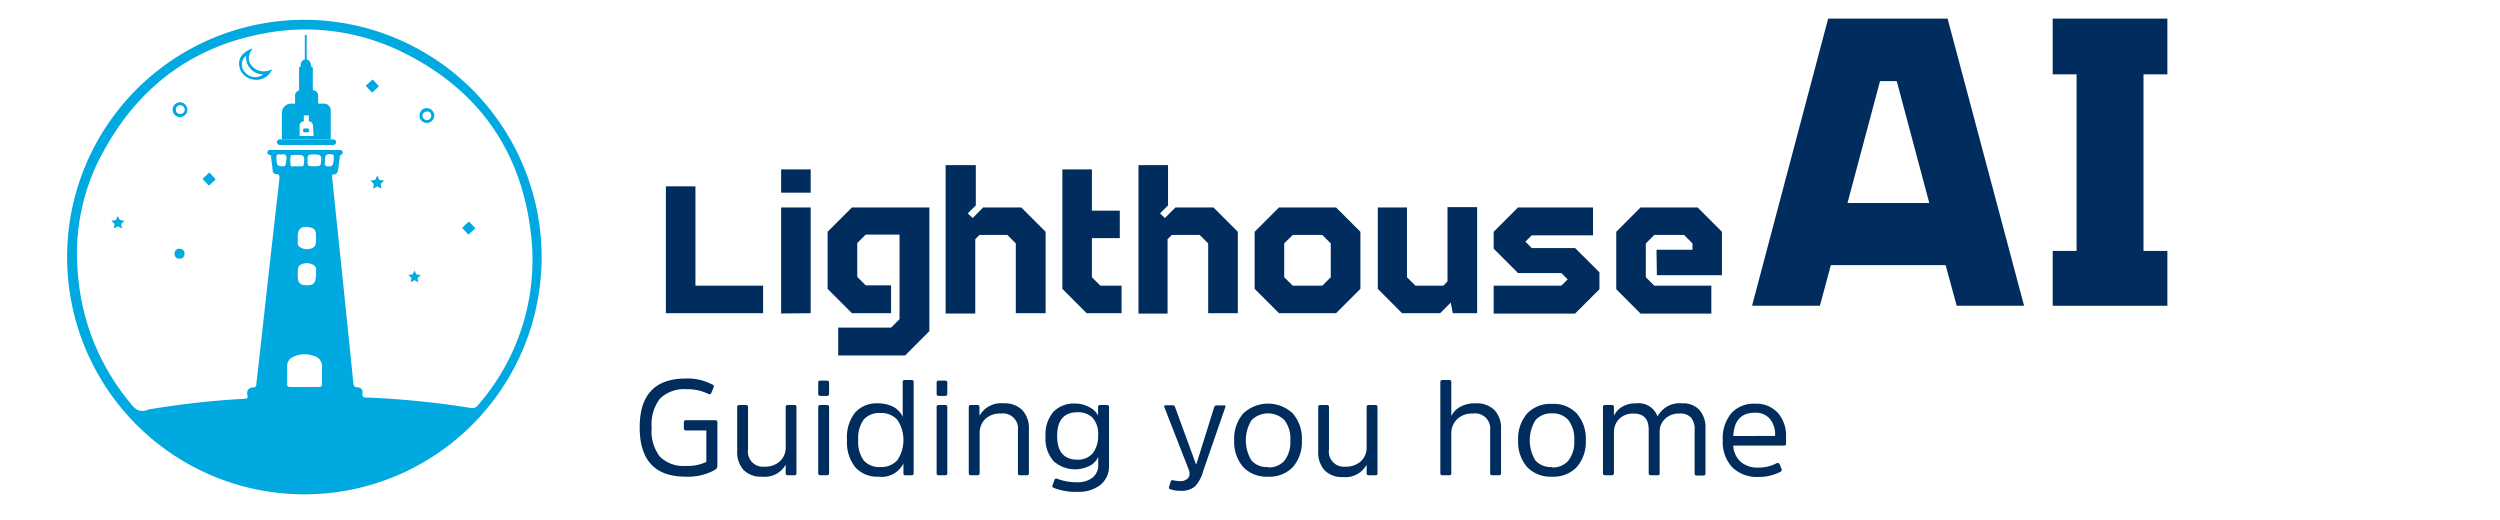<svg id="Layer_1" data-name="Layer 1" xmlns="http://www.w3.org/2000/svg" viewBox="0 0 269 56"><defs><style>.cls-1{fill:#00a9e0;}.cls-2{fill:#002d5d;}</style>
</defs><path class="cls-1" d="M35.86,15H30.1a.3.3,0,0,0-.3.3.31.31,0,0,0,.3.3h5.76a.31.31,0,0,0,.3-.3A.3.3,0,0,0,35.86,15Z"/><path class="cls-1" d="M32.71,2.13A25.53,25.53,0,1,0,58.28,27.74,25.56,25.56,0,0,0,32.71,2.13Zm-2.4,15.76c-.49-.05-.53-.11-.57-.95,0-.48.3-.28.51-.32.57-.12.63.22.55.64S30.85,17.94,30.31,17.89Zm3.92,23.75c-.49,0-1,0-1.46,0h0c-.46,0-.93,0-1.4,0s-.49-.07-.47-.45c0-.57,0-1.15,0-1.72a1.05,1.05,0,0,1,.66-1.07,2.73,2.73,0,0,1,2.08-.14,1.19,1.19,0,0,1,1,1.39c0,.52,0,1,0,1.56C34.69,41.58,34.55,41.66,34.23,41.64ZM34,29.45c0,1-.24,1.27-1.06,1.24-.65,0-.89-.28-.9-.93,0-.14,0-.28,0-.42,0-.37,0-.74.41-.91a1.42,1.42,0,0,1,1.34.12C34.14,28.8,34,29.19,34,29.45Zm-.81-5c.61.06.81.28.81.9v.42c0,.37,0,.75-.4.92a1.4,1.4,0,0,1-1.34-.11c-.36-.24-.17-.63-.22-.89C32,24.64,32.33,24.34,33.19,24.43Zm.68-7.82c.44,0,.76,0,.69.6s0,.66-.72.66-.75,0-.75-.62S33.09,16.63,33.87,16.61Zm-1.19,1.06c0,.15-.09.21-.23.21h-.57c-.18-.07-.53.15-.61-.13a3.21,3.21,0,0,1,0-1c0-.09.13-.1.22-.1h.36C32.7,16.61,32.84,16.79,32.68,17.67Zm2.61.22c-.61-.06-.2-.48-.33-.65,0-.62.22-.77.78-.63.13,0,.18.08.17.21s0,.28,0,.41C35.83,17.58,35.87,18,35.29,17.89ZM51.45,43.57a.77.77,0,0,1-.83.32,94.09,94.09,0,0,0-11-1.11c-.33,0-.7.07-.61-.51a.51.51,0,0,0-.53-.59c-.38,0-.43-.18-.46-.46q-.32-3.19-.65-6.37-.6-5.88-1.22-11.76c-.14-1.35-.28-2.69-.41-4,0-.15-.07-.34.19-.32s.41-.24.45-.51L36.55,17c0-.12,0-.29.15-.35a.23.23,0,0,0,.15-.33c-.06-.2-.23-.18-.39-.18H29.27c-.18,0-.41-.07-.48.18s.06.31.26.36.1.2.12.31c.06.45.13.89.17,1.34,0,.25.16.41.4.4s.36.18.33.45q-.95,8.32-1.87,16.66c-.2,1.81-.41,3.62-.61,5.43,0,.25-.06.41-.38.42a.6.6,0,0,0-.59.8c.07.35,0,.4-.34.42A92,92,0,0,0,16.35,44a2.08,2.08,0,0,0-.36.06c-.91.4-1.47,0-2-.73A24.61,24.61,0,0,1,8.38,29.43a22.69,22.69,0,0,1,2-11.67C14,10.25,19.81,5.27,28.13,3.65A23.62,23.62,0,0,1,43.26,5.59c8,3.91,12.7,10.35,13.82,19.18A23.75,23.75,0,0,1,51.45,43.57Z"/><path class="cls-1" d="M19.36,26.77a.48.48,0,0,0-.57.47.5.5,0,0,0,.52.59.48.48,0,0,0,.54-.49A.49.49,0,0,0,19.36,26.77Z"/><path class="cls-1" d="M27.09,7.09c-.5-.59-.36-1.21.09-1.89-1,.36-1.53,1-1.45,1.79a1.77,1.77,0,0,0,1.5,1.57,1.83,1.83,0,0,0,2.06-1.13A1.73,1.73,0,0,1,27.09,7.09Zm-.68.74A1.21,1.21,0,0,1,26.49,6a1.82,1.82,0,0,0,1.84,2A1.42,1.42,0,0,1,26.41,7.83Z"/><path class="cls-1" d="M19.39,11a.8.8,0,0,0-.81.78.79.79,0,0,0,.76.82.8.8,0,0,0,.82-.77A.82.82,0,0,0,19.39,11Zm0,1.26a.42.42,0,0,1-.46-.45.44.44,0,0,1,.5-.48.46.46,0,0,1,.44.49A.45.45,0,0,1,19.36,12.26Z"/><path class="cls-1" d="M45.93,11.63a.79.79,0,0,0-.79.79.78.78,0,0,0,.78.81.82.82,0,0,0,.81-.79A.83.83,0,0,0,45.93,11.63Zm.47.82a.47.47,0,1,1-.94,0c0-.29.19-.41.46-.45S46.41,12.15,46.4,12.45Z"/><polygon class="cls-1" points="12.9 23.68 12.68 23.24 12.47 23.68 11.98 23.75 12.33 24.1 12.25 24.58 12.68 24.35 13.12 24.58 13.04 24.1 13.39 23.75 12.9 23.68"/><polygon class="cls-1" points="40.82 19.36 40.59 18.89 40.37 19.36 39.86 19.43 40.23 19.79 40.14 20.3 40.59 20.06 41.05 20.3 40.96 19.79 41.33 19.43 40.82 19.36"/><polygon class="cls-1" points="44.8 29.52 44.6 29.11 44.4 29.52 43.94 29.59 44.27 29.91 44.19 30.37 44.6 30.15 45.01 30.37 44.93 29.91 45.26 29.59 44.8 29.52"/><rect class="cls-1" x="22" y="18.77" width="1.01" height="1.01" rx="0.07" transform="translate(-7.11 20.38) rotate(-42.73)"/><rect class="cls-1" x="39.57" y="8.75" width="1.01" height="1.01" rx="0.07" transform="translate(4.35 29.65) rotate(-42.73)"/><rect class="cls-1" x="49.93" y="24.03" width="1.01" height="1.01" rx="0.07" transform="translate(-3.26 40.74) rotate(-42.73)"/><rect class="cls-1" x="32.61" y="13.82" width="0.65" height="0.41" rx="0.13"/><path class="cls-1" d="M35.59,11.87a.73.73,0,0,0-.73-.72h-.63v-.87a.57.57,0,0,0-.57-.57h0V7.38a.25.25,0,0,0-.21-.25V7A.63.63,0,0,0,33,6.38V3.76h-.2V6.39a.61.61,0,0,0-.45.62v.13a.25.25,0,0,0-.17.24V9.71h.15a.57.57,0,0,0-.58.57v.87h-.37a1,1,0,0,0-1.05,1V15h5.26Zm-1.85,2.76h-1.5V13.5a.45.45,0,0,1,.45-.44h0v-.64h.54v.64h0a.45.45,0,0,1,.45.44Z"/><path class="cls-2" d="M82.11,33.7H71.65V20.05h3.18V30.74h7.28Z"/><path class="cls-2" d="M84.05,20.73v-2.5h3.18v2.5Zm0,13V22.32h3.18V33.7Z"/><path class="cls-2" d="M95.88,33.7H91.67l-2.62-2.62V24.94l2.62-2.62H100V35.63l-2.61,2.62H90.19v-3h5.69l.91-.91v-9.1H93.15l-.91.91v3.64l.91.91h2.73Z"/><path class="cls-2" d="M109.3,33.7V26.19l-.91-.91h-3l-.45.46v8h-3.19V17.77H105V22.1l-.87.86.53.5,1.13-1.14h4.1l2.62,2.62V33.7Z"/><path class="cls-2" d="M120.68,33.7h-3.76l-2.61-2.62V18.23h3.18v4.44h3v2.95h-3v4.21l.91.91h2.28Z"/><path class="cls-2" d="M130,33.7V26.19l-.91-.91h-3l-.46.46v8H122.5V17.77h3.18V22.1l-.86.86.52.5,1.14-1.14h4.09l2.62,2.62V33.7Z"/><path class="cls-2" d="M135,31.08V24.94l2.62-2.62h6.14l2.62,2.62v6.14l-2.62,2.62h-6.14Zm3.18-4.89v3.64l.92.91h3.18l.91-.91V26.19l-.91-.91h-3.18Z"/><path class="cls-2" d="M151.39,22.32v7.51l.91.91h3l.45-.45v-8h3.19V33.7h-2.62l-.22-1.14-1.14,1.14h-4.1l-2.61-2.62V22.32Z"/><path class="cls-2" d="M160.72,30.74H168l.68-.68-.68-.68h-4.66l-2.62-2.62V24.94l2.62-2.62h8.07v3h-6.6l-.68.68.68.69h4.67l2.62,2.61v1.82l-2.62,2.62h-8.76Z"/><path class="cls-2" d="M178.24,26.87h3.87v-.68l-.91-.91H178l-.91.91v3.64l.91.91h6.14v3h-7.62l-2.61-2.62V24.94l2.61-2.62h6.14l2.62,2.62v4.67h-7Z"/><path class="cls-2" d="M217.79,32.9h-7.25l-1.19-4.37H197l-1.18,4.37h-7.3L196.71,2h12.85Zm-19-11.06h8.8l-3.5-13.11h-1.8Z"/><path class="cls-2" d="M233.21,8h-2.57V27h2.57V32.9H220.87V27h2.57V8h-2.57V2h12.34Z"/><path class="cls-2" d="M73.84,45.21h3.1c.17,0,.25.08.25.24v4.64a.53.53,0,0,1-.28.48,6,6,0,0,1-3.14.72q-4.93,0-4.94-5.29t5-5.27a5.58,5.58,0,0,1,2.78.63c.17.06.23.16.19.27l-.25.63a.23.23,0,0,1-.33.13,5,5,0,0,0-2.3-.51,3.79,3.79,0,0,0-2.9,1A4.53,4.53,0,0,0,70.12,46,4.52,4.52,0,0,0,71,49.13a3.59,3.59,0,0,0,2.81,1A4.6,4.6,0,0,0,76,49.7V46.32H73.84c-.17,0-.26-.08-.26-.23v-.64C73.58,45.29,73.67,45.21,73.84,45.21Z"/><path class="cls-2" d="M79.32,48.54V43.81c0-.16.08-.23.24-.23h.71c.15,0,.22.07.22.23v4.54a1.62,1.62,0,0,0,1.8,1.86,2.32,2.32,0,0,0,1.62-.57,2,2,0,0,0,.63-1.55V43.81c0-.16.07-.23.23-.23h.72c.14,0,.21.07.21.23v7.1c0,.15-.07.23-.21.23h-.72c-.16,0-.23-.07-.23-.22V50A2.58,2.58,0,0,1,82,51.29a2.61,2.61,0,0,1-2-.73A2.87,2.87,0,0,1,79.32,48.54Z"/><path class="cls-2" d="M89.21,41.18v1.18c0,.16-.07.24-.22.24h-.73c-.15,0-.22-.08-.22-.24V41.18c0-.16.07-.23.22-.23H89C89.14,41,89.21,41,89.21,41.18Zm0,2.63v7.1c0,.15-.07.23-.22.23h-.73c-.15,0-.22-.08-.22-.23v-7.1c0-.16.07-.23.22-.23H89C89.14,43.58,89.21,43.65,89.21,43.81Z"/><path class="cls-2" d="M97.21,50.92V49.87a2.62,2.62,0,0,1-2.7,1.42,3.16,3.16,0,0,1-2.47-1,4.28,4.28,0,0,1-.9-2.95A4.27,4.27,0,0,1,92,44.4a3.12,3.12,0,0,1,2.47-1,3.56,3.56,0,0,1,1.66.38,2.22,2.22,0,0,1,1,1.07V41.11c0-.15.08-.22.23-.22h.72c.15,0,.23.07.23.22v9.8a.21.21,0,0,1-.23.23h-.72A.2.2,0,0,1,97.21,50.92Zm-.65-1.41a3.93,3.93,0,0,0,0-4.33,2.31,2.31,0,0,0-1.83-.74,2.23,2.23,0,0,0-1.78.69,3.34,3.34,0,0,0-.6,2.21,3.37,3.37,0,0,0,.6,2.22,2.23,2.23,0,0,0,1.78.69A2.31,2.31,0,0,0,96.56,49.51Z"/><path class="cls-2" d="M101.93,41.18v1.18c0,.16-.07.24-.22.24H101c-.14,0-.22-.08-.22-.24V41.18c0-.16.08-.23.22-.23h.73C101.86,41,101.93,41,101.93,41.18Zm0,2.63v7.1c0,.15-.07.23-.22.23H101a.2.2,0,0,1-.22-.23v-7.1c0-.16.08-.23.22-.23h.73C101.86,43.58,101.93,43.65,101.93,43.81Z"/><path class="cls-2" d="M110.71,46.15v4.76a.21.21,0,0,1-.23.23h-.72a.2.2,0,0,1-.23-.23v-4.6a1.62,1.62,0,0,0-1.86-1.81,2.26,2.26,0,0,0-1.66.59,2.1,2.1,0,0,0-.6,1.57v4.25a.21.21,0,0,1-.24.23h-.71c-.15,0-.22-.08-.22-.23v-7.1c0-.16.07-.23.22-.23h.7c.16,0,.23.07.23.22l0,.94A2.66,2.66,0,0,1,108,43.4a2.63,2.63,0,0,1,2,.73A2.83,2.83,0,0,1,110.71,46.15Z"/><path class="cls-2" d="M119.33,43.81v6.25a2.57,2.57,0,0,1-.92,2.11,3.76,3.76,0,0,1-2.47.75,6.28,6.28,0,0,1-2.56-.43c-.13-.06-.18-.14-.14-.24l.22-.6a.19.19,0,0,1,.27-.14,6,6,0,0,0,2.18.38,2.56,2.56,0,0,0,1.65-.5,1.7,1.7,0,0,0,.61-1.4v-.83a2,2,0,0,1-1,1,3.46,3.46,0,0,1-3.79-.53,3.59,3.59,0,0,1-.88-2.65,3.74,3.74,0,0,1,.85-2.67,3.05,3.05,0,0,1,2.29-.89,3.21,3.21,0,0,1,1.51.36,2.09,2.09,0,0,1,1,.93V43.8a.21.21,0,0,1,.24-.22h.7C119.25,43.58,119.33,43.65,119.33,43.81Zm-1.17,3a2.58,2.58,0,0,0-.59-1.85,2.15,2.15,0,0,0-1.63-.6q-2.19,0-2.19,2.55t2.19,2.55a2.07,2.07,0,0,0,1.63-.68A3,3,0,0,0,118.16,46.86Z"/><path class="cls-2" d="M131.84,43.83l-2.37,6.83a3.9,3.9,0,0,1-.88,1.67,2.25,2.25,0,0,1-1.57.48,3.11,3.11,0,0,1-1.06-.16c-.14,0-.2-.13-.18-.22l.18-.6a.22.22,0,0,1,.25-.16,4.07,4.07,0,0,0,.74.1,1.18,1.18,0,0,0,.77-.22A.72.72,0,0,0,128,51a1.26,1.26,0,0,0-.1-.49l-2.6-6.66q-.11-.24.15-.24h.76c.11,0,.19.07.24.23l1.41,3.85.82,2.25h.05l.71-2.26,1.2-3.85c.05-.14.13-.21.25-.21h.78C131.83,43.58,131.89,43.66,131.84,43.83Z"/><path class="cls-2" d="M136.45,51.29a3.48,3.48,0,0,1-2.65-1,4.13,4.13,0,0,1-1-2.92,4.12,4.12,0,0,1,1-2.91,3.9,3.9,0,0,1,5.28,0,4.08,4.08,0,0,1,1,2.91,4.09,4.09,0,0,1-1,2.92A3.46,3.46,0,0,1,136.45,51.29Zm0-1a2.18,2.18,0,0,0,1.76-.73,3.26,3.26,0,0,0,.63-2.18,3.25,3.25,0,0,0-.63-2.17,2.51,2.51,0,0,0-3.54,0,4.13,4.13,0,0,0,0,4.35A2.2,2.2,0,0,0,136.45,50.25Z"/><path class="cls-2" d="M141.84,48.54V43.81c0-.16.07-.23.23-.23h.71c.15,0,.22.07.22.23v4.54a1.62,1.62,0,0,0,1.8,1.86,2.32,2.32,0,0,0,1.62-.57,2,2,0,0,0,.63-1.55V43.81a.2.2,0,0,1,.23-.23H148c.15,0,.22.07.22.23v7.1c0,.15-.07.23-.22.23h-.72c-.15,0-.23-.07-.23-.22V50a2.58,2.58,0,0,1-2.53,1.33,2.62,2.62,0,0,1-2-.73A2.91,2.91,0,0,1,141.84,48.54Z"/><path class="cls-2" d="M161.51,46.15v4.76c0,.15-.07.23-.22.23h-.73c-.15,0-.22-.08-.22-.23V46.32a1.63,1.63,0,0,0-1.88-1.82,2.27,2.27,0,0,0-1.68.61,2.12,2.12,0,0,0-.62,1.56v4.25c0,.15-.07.22-.23.22h-.72a.21.21,0,0,1-.23-.23v-9.8c0-.15.08-.22.23-.22h.72c.16,0,.23.07.23.22v3.65a2.32,2.32,0,0,1,.9-.95,3.19,3.19,0,0,1,1.7-.41,2.7,2.7,0,0,1,2.05.73A2.79,2.79,0,0,1,161.51,46.15Z"/><path class="cls-2" d="M167,51.29a3.49,3.49,0,0,1-2.65-1,4.13,4.13,0,0,1-1-2.92,4.12,4.12,0,0,1,1-2.91,3.46,3.46,0,0,1,2.65-1,3.41,3.41,0,0,1,2.63,1,4.08,4.08,0,0,1,1,2.91,4.09,4.09,0,0,1-1,2.92A3.45,3.45,0,0,1,167,51.29Zm0-1a2.17,2.17,0,0,0,1.76-.73,3.26,3.26,0,0,0,.63-2.18,3.25,3.25,0,0,0-.63-2.17,2.17,2.17,0,0,0-1.76-.73,2.21,2.21,0,0,0-1.78.73,4.13,4.13,0,0,0,0,4.35A2.21,2.21,0,0,0,167,50.25Z"/><path class="cls-2" d="M178.58,46.44v4.47a.2.2,0,0,1-.23.23h-.72a.21.21,0,0,1-.23-.23V46.23c0-1.15-.54-1.73-1.62-1.73a2.1,2.1,0,0,0-1.55.57,2,2,0,0,0-.57,1.5v4.34a.21.21,0,0,1-.23.23h-.72a.21.21,0,0,1-.23-.23v-7.1a.2.2,0,0,1,.23-.23h.72c.15,0,.23.07.23.22v.94a2.17,2.17,0,0,1,.82-.93,2.76,2.76,0,0,1,1.58-.41,2.14,2.14,0,0,1,2.29,1.42A2.67,2.67,0,0,1,181,43.4a2.38,2.38,0,0,1,1.87.72,2.87,2.87,0,0,1,.64,2v4.82c0,.15-.07.23-.22.23h-.71a.21.21,0,0,1-.24-.23V46.25a1.93,1.93,0,0,0-.38-1.31,1.55,1.55,0,0,0-1.25-.44,2.11,2.11,0,0,0-1.53.55A1.86,1.86,0,0,0,178.58,46.44Z"/><path class="cls-2" d="M189.26,50.31a4.06,4.06,0,0,0,1.91-.47c.14-.08.25,0,.33.13l.21.54c0,.11,0,.2-.16.27a5.05,5.05,0,0,1-2.35.54,3.79,3.79,0,0,1-2.83-1.06,4,4,0,0,1-1-2.89,4.2,4.2,0,0,1,.94-2.93,3.26,3.26,0,0,1,2.55-1,3.11,3.11,0,0,1,2.45,1,3.69,3.69,0,0,1,.87,2.55v.73c0,.16-.08.23-.25.23H186.5a2.49,2.49,0,0,0,.82,1.76A2.78,2.78,0,0,0,189.26,50.31Zm-.44-5.9c-1.46,0-2.23.83-2.32,2.5H191v-.08a2.62,2.62,0,0,0-.56-1.76A2,2,0,0,0,188.82,44.41Z"/></svg>
